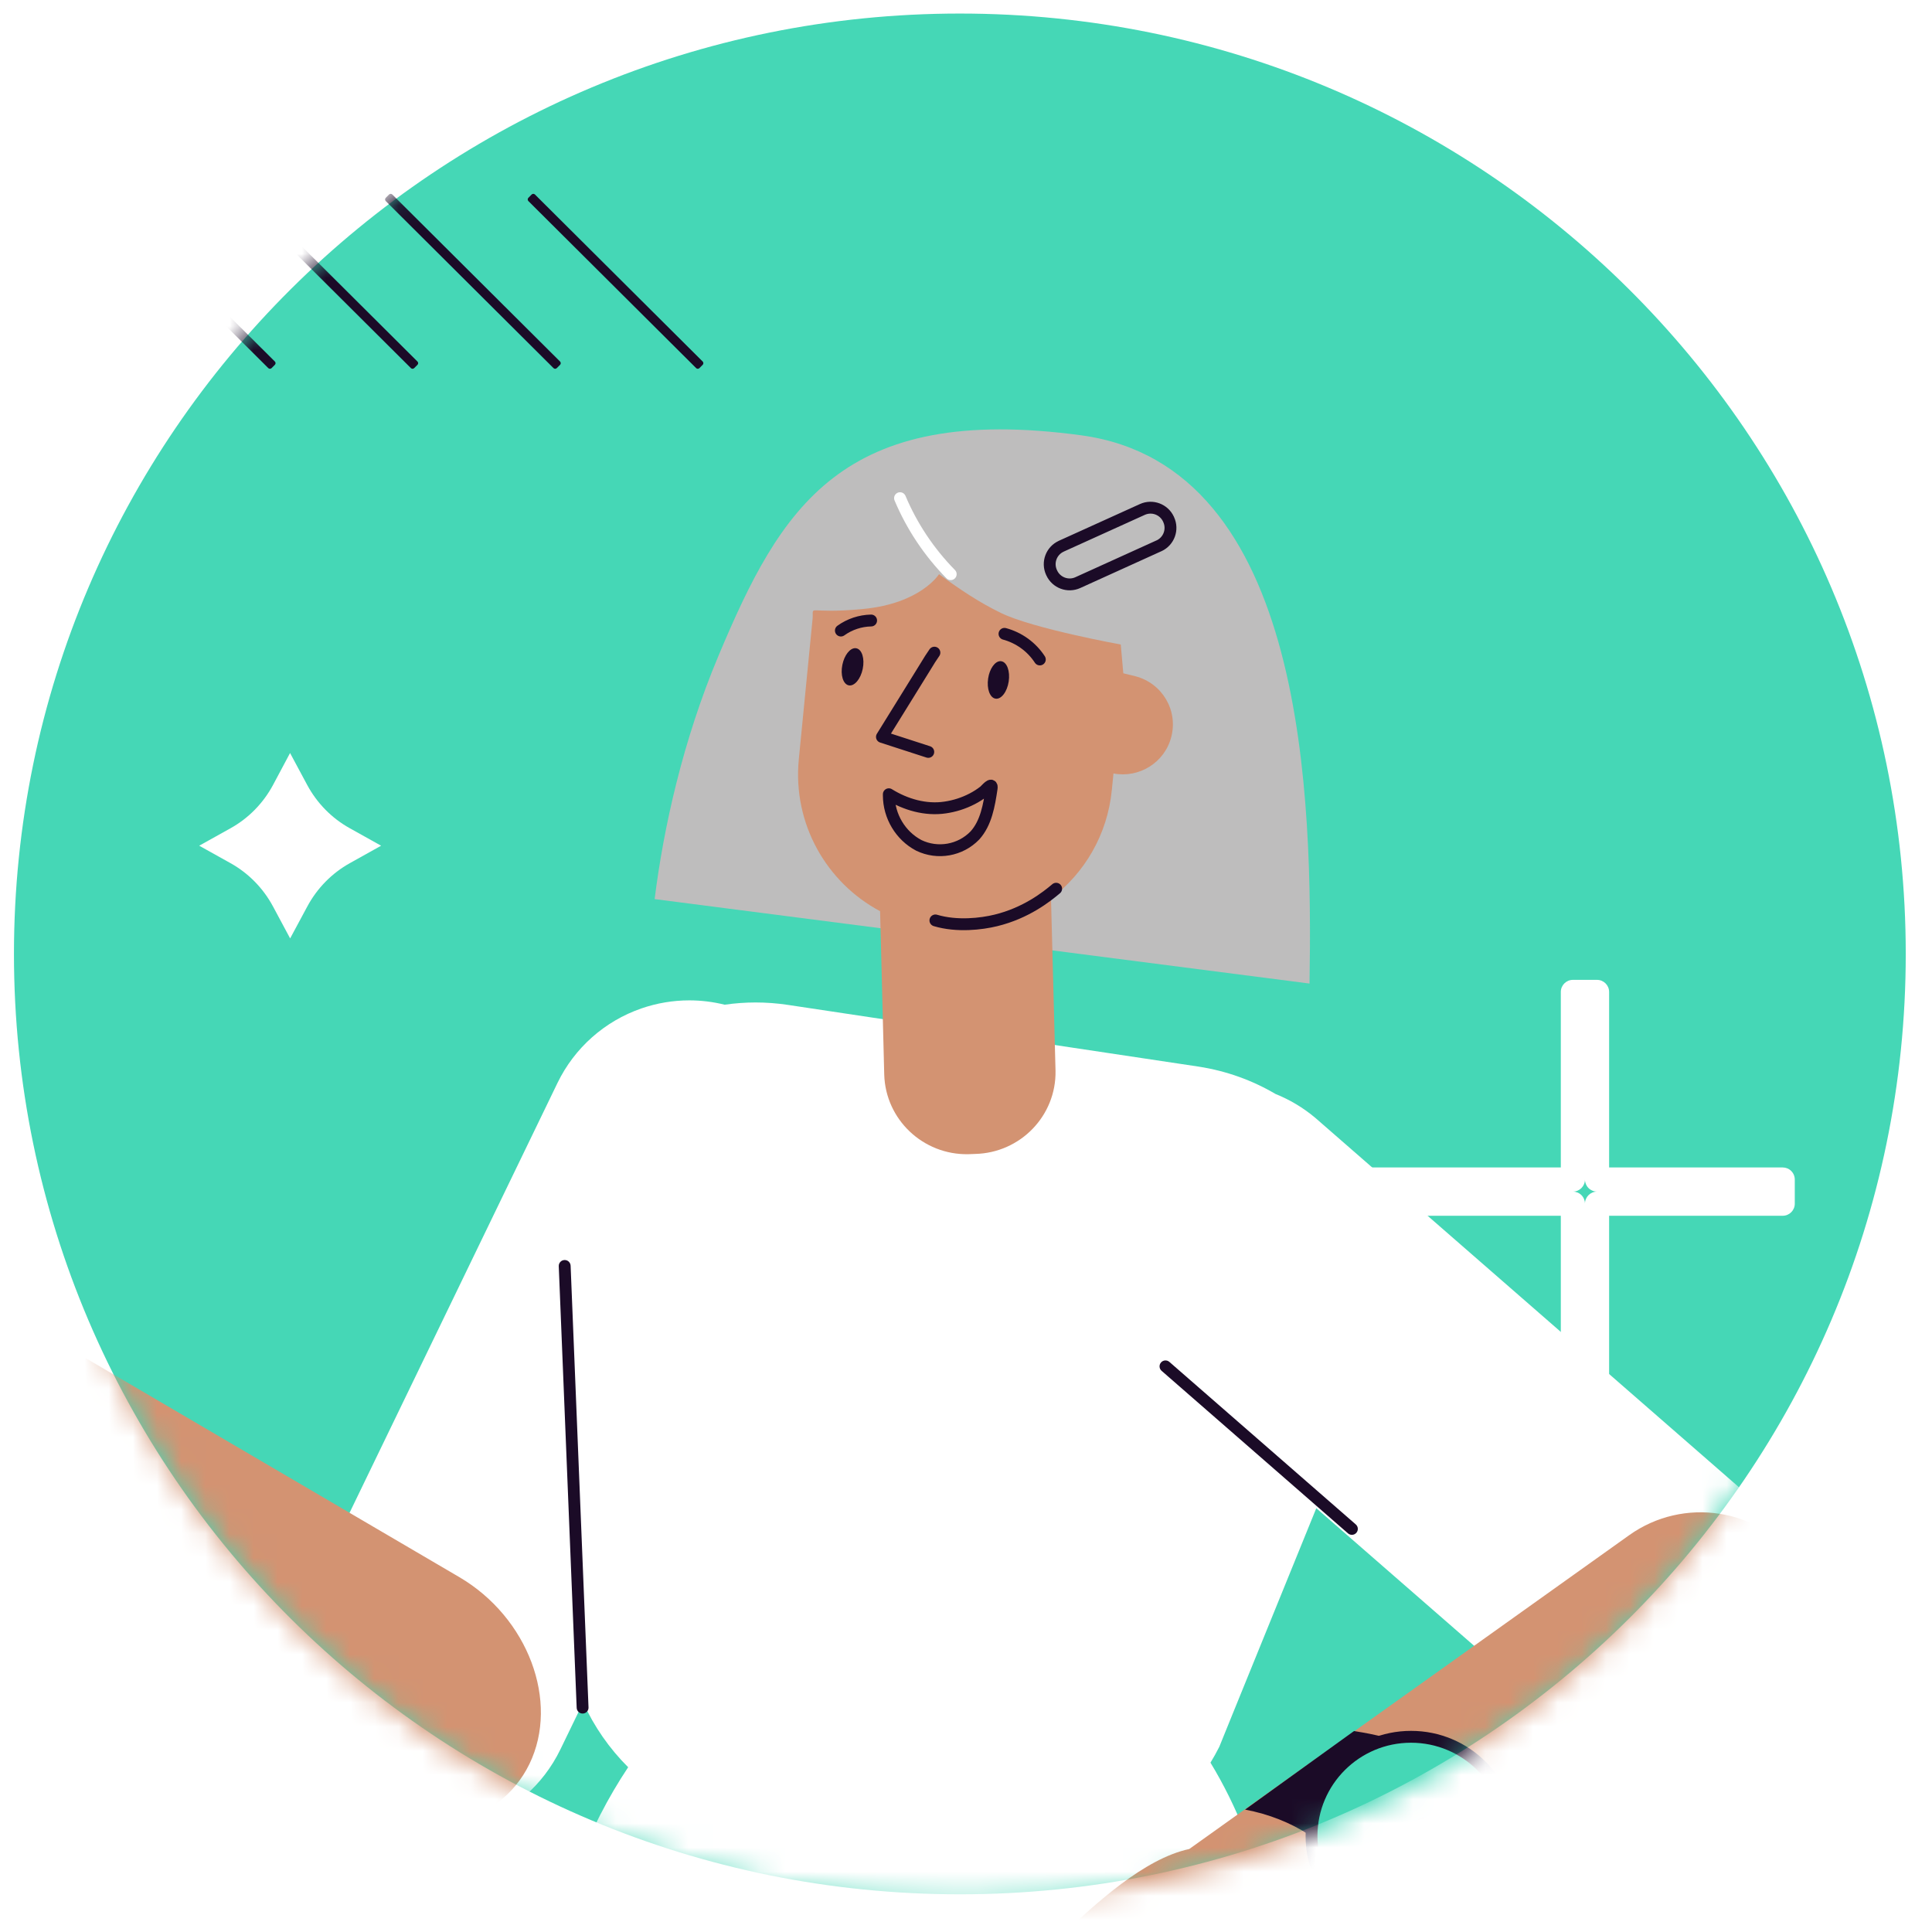 <svg width="80" height="80" viewBox="0 0 80 80" fill="none" xmlns="http://www.w3.org/2000/svg">
<rect x="0" y="0" width="80" height="80" fill="#808080" stroke="none"/>
<g clip-path="url(#clip0)">
<path d="M80 0H0V80H80V0Z" fill="white"/>
<path d="M93.491 -14H-14V93H93.491V-14Z" fill="white"/>
<path d="M39.745 78.439C61.377 78.439 78.913 61.005 78.913 39.5C78.913 17.995 61.377 0.561 39.745 0.561C18.114 0.561 0.578 17.995 0.578 39.5C0.578 61.005 18.114 78.439 39.745 78.439Z" fill="#45D7B6"/>
<mask id="mask0" mask-type="alpha" maskUnits="userSpaceOnUse" x="0" y="0" width="79" height="79">
<path fill-rule="evenodd" clip-rule="evenodd" d="M39.745 78.766C61.296 78.766 78.766 61.186 78.766 39.5C78.766 17.814 61.296 0.234 39.745 0.234C18.195 0.234 0.725 17.814 0.725 39.5C0.725 61.186 18.195 78.766 39.745 78.766Z" fill="white"/>
</mask>
<g mask="url(#mask0)">
<path fill-rule="evenodd" clip-rule="evenodd" d="M23.089 44.833C23.79 43.39 25.037 42.284 26.555 41.758C27.2 41.535 27.872 41.423 28.542 41.423C29.034 41.423 29.526 41.483 30.006 41.603C30.426 41.542 30.854 41.51 31.287 41.51C31.725 41.51 32.169 41.542 32.615 41.609L49.636 44.167C50.793 44.346 51.865 44.739 52.816 45.299C53.397 45.532 53.951 45.859 54.456 46.281L73.18 62.606C73.705 63.062 74.147 63.605 74.484 64.213C75.736 66.448 75.451 69.225 73.773 71.161L73.763 71.178C71.546 73.697 67.706 73.954 65.171 71.756L60.77 67.913L54.505 62.452L51.042 70.966L50.487 72.335C50.373 72.559 50.252 72.777 50.123 72.988C52.311 76.588 53.383 81.235 52.838 86.159L52.179 86.087C50.553 91.065 44.142 94.469 36.772 93.94C28.487 93.346 22.117 88.002 22.557 82.007L22.676 82.016C23.164 78.693 24.346 75.678 26.011 73.177C25.235 72.406 24.602 71.497 24.147 70.495L23.204 72.441C21.747 75.443 18.128 76.699 15.119 75.245C12.111 73.766 10.856 70.146 12.304 67.128L23.089 44.833Z" fill="white"/>
<path fill-rule="evenodd" clip-rule="evenodd" d="M14.457 74.708C17.309 76.377 20.666 75.626 21.922 73.044C23.174 70.457 21.863 66.973 19.017 65.304L-2.162 52.891C-2.437 52.729 -2.722 52.592 -3.007 52.474C-3.016 52.277 -3.036 52.076 -3.065 51.875C-3.335 50.015 -4.288 48.37 -5.667 47.207C-5.652 47.119 -5.647 47.031 -5.647 46.937C-5.647 46.839 -5.652 46.741 -5.667 46.642L-7.453 34.333C-7.615 33.248 -8.622 32.492 -9.711 32.649L-9.726 32.654C-9.726 32.651 -9.726 32.65 -9.727 32.65C-9.727 32.649 -9.728 32.649 -9.731 32.649C-10.816 32.811 -11.571 33.818 -11.409 34.907L-10.536 40.92L-12.155 36.63C-12.543 35.604 -13.692 35.084 -14.718 35.466C-15.743 35.854 -16.264 36.998 -15.876 38.023L-13.569 44.144L-15.331 43.584C-15.606 43.502 -15.896 43.482 -16.18 43.521C-16.249 43.531 -16.313 43.545 -16.377 43.565C-16.804 43.58 -17.211 43.727 -17.54 43.987L-22.34 47.703C-23.199 48.39 -23.351 49.641 -22.674 50.506C-21.987 51.37 -20.73 51.517 -19.866 50.834L-15.743 47.654C-15.626 47.565 -14.799 47.88 -14.271 48.081C-14.07 48.158 -13.912 48.218 -13.854 48.233C-12.941 48.473 -12.136 49.019 -11.566 49.774C-11.012 50.486 -10.766 51.389 -10.894 52.282C-11.233 54.231 -13.353 55.271 -15.125 55.389C-16.894 55.506 -18.149 54.199 -19.302 52.999C-19.502 52.79 -19.7 52.584 -19.896 52.391C-20.505 51.772 -21.442 51.61 -22.222 51.997C-22.998 52.386 -23.435 53.235 -23.302 54.089C-23.243 54.511 -23.047 54.903 -22.743 55.202C-22.299 55.64 -21.859 56.131 -21.41 56.633C-20.288 57.884 -19.112 59.197 -17.692 59.895C-15.704 60.871 -13.584 61.549 -11.336 61.279C-10.438 61.171 -9.549 60.93 -8.7 60.572C-8.175 61.245 -7.512 61.839 -6.732 62.295L14.457 74.708ZM74.599 64.793C76.122 66.934 75.764 69.879 73.773 71.596C73.66 71.696 73.546 71.788 73.422 71.877L71.575 73.195L55.208 84.871L59.008 91.785C59.554 92.786 59.189 94.039 58.191 94.592C58.08 94.65 57.966 94.701 57.848 94.742L58.203 95.379C58.749 96.381 58.382 97.635 57.382 98.186C56.384 98.731 55.138 98.519 54.588 97.521L50.414 89.569L55.242 98.769C55.75 99.787 55.214 101.181 54.195 101.689C53.171 102.195 51.929 101.782 51.416 100.763C51.301 100.534 51.092 100.109 50.815 99.548C49.264 96.398 45.602 88.964 44.689 87.882C43.645 86.646 42.803 87.089 41.751 87.643C41.496 87.777 41.229 87.918 40.944 88.043L36.2 90.41C35.182 90.912 33.95 90.499 33.444 89.486C32.937 88.473 33.346 87.242 34.359 86.733C34.992 86.414 35.638 86.109 36.286 85.803C37.547 85.208 38.812 84.611 39.989 83.909C40.82 83.415 41.51 82.659 42.204 81.898C42.603 81.46 43.004 81.021 43.433 80.629C43.6 80.478 43.777 80.312 43.965 80.137C45.383 78.817 47.369 76.967 49.244 76.564L60.763 68.347L67.465 63.566C69.712 61.967 72.826 62.446 74.486 64.646C74.512 64.677 74.537 64.71 74.561 64.744L74.599 64.793Z" fill="#D39372"/>
<path fill-rule="evenodd" clip-rule="evenodd" d="M-10.441 40.752C-10.315 40.703 -10.173 40.766 -10.124 40.893L-8.249 45.731C-8.2 45.857 -8.263 45.999 -8.389 46.048C-8.516 46.097 -8.658 46.034 -8.707 45.908L-10.582 41.07C-10.63 40.944 -10.568 40.801 -10.441 40.752ZM-16.008 45.677C-16.077 45.56 -16.227 45.522 -16.344 45.59C-16.461 45.659 -16.5 45.81 -16.431 45.926L-16.08 46.521L-15.934 47.458C-15.913 47.591 -15.787 47.683 -15.653 47.662C-15.519 47.641 -15.428 47.516 -15.449 47.382L-15.602 46.399C-15.607 46.368 -15.617 46.339 -15.633 46.312L-16.008 45.677ZM54.42 88.054C54.564 87.978 54.742 88.033 54.818 88.177L58.152 94.476C58.228 94.619 58.173 94.798 58.03 94.874C57.886 94.95 57.708 94.895 57.632 94.751L54.298 88.452C54.222 88.309 54.277 88.13 54.42 88.054ZM50.191 89.115C50.336 89.04 50.514 89.095 50.589 89.239L55.073 97.774C55.149 97.918 55.094 98.096 54.95 98.172C54.806 98.247 54.628 98.192 54.552 98.048L50.068 89.513C49.992 89.369 50.047 89.191 50.191 89.115ZM-13.527 43.863C-13.65 43.804 -13.796 43.857 -13.854 43.979C-13.912 44.102 -13.86 44.248 -13.738 44.306L-13.04 44.637L-8.711 47.17C-8.594 47.239 -8.444 47.199 -8.376 47.082C-8.307 46.965 -8.346 46.815 -8.463 46.747L-12.801 44.208C-12.807 44.205 -12.813 44.202 -12.819 44.199L-13.527 43.863Z" fill="#1B0B27"/>
<path d="M51.556 74.931C55.548 75.694 57.595 79.067 57.803 83.03L62.6 79.564C62.525 77.686 61.75 75.491 60.497 74.064C59.086 72.412 57.891 71.959 56.066 71.68L51.556 74.931Z" fill="#1B0B27"/>
<path d="M54.308 76.028C54.308 78.298 56.152 80.139 58.428 80.139C60.704 80.139 62.548 78.298 62.548 76.028C62.548 73.757 60.704 71.917 58.428 71.917C56.152 71.917 54.308 73.757 54.308 76.028Z" fill="#45D7B6" stroke="#1B0B27" stroke-width="0.491" stroke-linecap="round" stroke-linejoin="round"/>
<path d="M58.093 78.06L58.926 75.49L61.322 76.481" stroke="#1B0B27" stroke-width="0.491" stroke-linecap="round" stroke-linejoin="round"/>
<path fill-rule="evenodd" clip-rule="evenodd" d="M23.628 52.41C23.622 52.275 23.508 52.169 23.373 52.175C23.237 52.18 23.132 52.294 23.137 52.43L23.879 70.719C23.885 70.855 23.999 70.96 24.134 70.954C24.27 70.949 24.375 70.835 24.369 70.699L23.628 52.41ZM48.421 56.393C48.319 56.304 48.164 56.315 48.075 56.417C47.986 56.519 47.997 56.674 48.099 56.763L55.818 63.494C55.92 63.583 56.075 63.572 56.164 63.47C56.253 63.368 56.243 63.213 56.141 63.124L48.421 56.393Z" fill="#1B0B27"/>
<path d="M54.225 40.727L27.107 37.23C27.475 34.285 28.272 30.675 29.745 27.168C32.322 21.033 34.837 16.677 44.777 18.026C54.115 19.294 54.348 33.119 54.225 40.727Z" fill="#BEBDBD"/>
<path d="M46.107 32.028L46.038 32.715C45.857 34.569 44.9 36.165 43.52 37.205L43.707 44.337C43.742 46.198 42.254 47.738 40.379 47.782L40.094 47.793C38.22 47.827 36.664 46.355 36.614 44.489L36.443 37.731C34.224 36.548 32.821 34.114 33.076 31.453V31.448L33.65 25.598C33.684 25.012 33.373 25.444 35.753 25.215C38.133 24.987 38.883 23.775 38.883 23.775C39.733 24.397 40.534 24.94 41.463 25.389C42.803 26.036 46.408 26.688 46.408 26.688L46.514 27.88L47.015 28.002C48.129 28.292 48.792 29.421 48.497 30.526C48.222 31.58 47.167 32.229 46.107 32.028Z" fill="#D39372"/>
<path d="M38.438 31.135L36.519 30.513C36.519 30.513 38.612 27.137 38.511 27.295L38.692 27.025" stroke="#1B0B27" stroke-width="0.491" stroke-linecap="round" stroke-linejoin="round"/>
<path fill-rule="evenodd" clip-rule="evenodd" d="M36.804 32.939C36.807 33.796 37.285 34.605 38.048 35.006C38.829 35.382 39.764 35.217 40.367 34.596C40.835 34.08 40.957 33.341 41.061 32.65C41.106 32.347 40.823 32.703 40.749 32.762C40.594 32.883 40.428 32.989 40.253 33.079C39.903 33.26 39.525 33.381 39.134 33.437C38.329 33.558 37.494 33.317 36.804 32.888V32.939Z" stroke="#1B0B27" stroke-width="0.491" stroke-linejoin="round"/>
<path d="M40.917 28.091C40.851 28.519 40.989 28.895 41.224 28.93C41.459 28.966 41.703 28.648 41.768 28.22C41.833 27.791 41.696 27.415 41.46 27.38C41.449 27.378 41.436 27.377 41.425 27.377C41.201 27.377 40.978 27.685 40.917 28.091Z" fill="#1B0B27"/>
<path d="M34.881 27.526C34.794 27.949 34.911 28.331 35.145 28.379C35.377 28.425 35.637 28.12 35.724 27.696C35.811 27.272 35.693 26.891 35.459 26.844C35.444 26.84 35.428 26.839 35.411 26.839C35.192 26.839 34.962 27.131 34.881 27.526Z" fill="#1B0B27"/>
<path d="M36.071 25.694C35.621 25.703 35.184 25.848 34.819 26.11" stroke="#1B0B27" stroke-width="0.491" stroke-linecap="round" stroke-linejoin="round"/>
<path d="M43.057 27.307C42.718 26.787 42.196 26.409 41.594 26.246" stroke="#1B0B27" stroke-width="0.491" stroke-linecap="round" stroke-linejoin="round"/>
<path fill-rule="evenodd" clip-rule="evenodd" d="M43.946 22.617L43.941 22.62C43.531 22.809 43.352 23.294 43.541 23.704L43.55 23.723C43.738 24.131 44.221 24.311 44.63 24.125L47.987 22.602C47.989 22.602 47.99 22.601 47.992 22.601C48.402 22.411 48.581 21.926 48.392 21.516L48.384 21.497C48.195 21.089 47.712 20.91 47.304 21.095L43.946 22.617Z" stroke="#1B0B27" stroke-width="0.491" stroke-linejoin="round"/>
<path d="M39.367 23.775C38.474 22.867 37.761 21.799 37.268 20.628" stroke="white" stroke-width="0.491" stroke-linecap="round" stroke-linejoin="round"/>
<path d="M38.733 38.113C39.63 38.381 40.644 38.257 41.233 38.113C42.483 37.81 43.335 37.136 43.733 36.8" stroke="#1B0B27" stroke-width="0.491" stroke-linecap="round" stroke-linejoin="round"/>
<path d="M12.011 31.181L11.306 32.503C10.9 33.26 10.289 33.883 9.546 34.296L8.249 35.019L9.546 35.742C10.289 36.157 10.9 36.779 11.306 37.537L12.014 38.858L12.724 37.537C13.13 36.779 13.741 36.157 14.485 35.742L15.781 35.019L14.485 34.296C13.74 33.883 13.128 33.261 12.72 32.503L12.011 31.181Z" fill="white"/>
<path d="M65.13 57.938H64.63C64.63 58.214 64.854 58.438 65.13 58.438V57.938ZM65.13 49.842H65.63C65.63 49.709 65.578 49.582 65.484 49.488C65.39 49.394 65.263 49.342 65.13 49.342V49.842ZM66.13 57.938V58.438C66.406 58.438 66.63 58.214 66.63 57.938H66.13ZM66.13 49.842V49.342C65.854 49.342 65.63 49.566 65.63 49.842H66.13ZM73.818 49.842V50.342C74.094 50.342 74.318 50.118 74.318 49.842H73.818ZM73.818 48.842H74.318C74.318 48.709 74.265 48.582 74.171 48.488C74.078 48.394 73.95 48.342 73.818 48.342V48.842ZM66.13 48.842H65.63C65.63 48.974 65.683 49.102 65.777 49.195C65.871 49.289 65.998 49.342 66.13 49.342V48.842ZM66.13 41.074H66.63C66.63 40.798 66.406 40.574 66.13 40.574V41.074ZM65.13 41.074V40.574C64.854 40.574 64.63 40.798 64.63 41.074H65.13ZM65.13 48.842V49.342C65.406 49.342 65.63 49.118 65.63 48.842H65.13ZM56.274 48.842V48.342C56.142 48.342 56.015 48.394 55.921 48.488C55.827 48.582 55.774 48.709 55.774 48.842H56.274ZM56.274 49.842H55.774C55.774 50.118 55.998 50.342 56.274 50.342V49.842ZM65.63 57.938V49.842H64.63V57.938H65.63ZM66.13 57.438H65.13V58.438H66.13V57.438ZM65.63 49.842V57.938H66.63V49.842H65.63ZM73.818 49.342H66.13V50.342H73.818V49.342ZM73.318 48.842V49.842H74.318V48.842H73.318ZM66.13 49.342H73.818V48.342H66.13V49.342ZM65.63 41.074V48.842H66.63V41.074H65.63ZM65.13 41.574H66.13V40.574H65.13V41.574ZM65.63 48.842V41.074H64.63V48.842H65.63ZM56.274 49.342H65.13V48.342H56.274V49.342ZM56.774 49.842V48.842H55.774V49.842H56.774ZM65.13 49.342H56.274V50.342H65.13V49.342Z" fill="white"/>
<path d="M4.368 8.122L4.435 8.054C4.398 8.017 4.337 8.017 4.299 8.054L4.368 8.122ZM11.314 15.038L11.382 15.106C11.4 15.088 11.41 15.064 11.41 15.038C11.41 15.013 11.4 14.988 11.382 14.97L11.314 15.038ZM4.232 8.259L4.164 8.191C4.146 8.209 4.136 8.233 4.136 8.259C4.136 8.284 4.146 8.309 4.164 8.327L4.232 8.259ZM11.178 15.175L11.11 15.243C11.148 15.28 11.209 15.28 11.246 15.242L11.178 15.175ZM10.272 8.122L10.34 8.054C10.303 8.017 10.242 8.017 10.204 8.054L10.272 8.122ZM17.219 15.038L17.287 15.106C17.305 15.088 17.315 15.064 17.315 15.038C17.315 15.013 17.305 14.988 17.286 14.97L17.219 15.038ZM10.137 8.259L10.069 8.191C10.051 8.209 10.04 8.233 10.041 8.259C10.041 8.284 10.051 8.309 10.069 8.327L10.137 8.259ZM17.083 15.175L17.015 15.243C17.053 15.28 17.113 15.28 17.151 15.242L17.083 15.175ZM23.123 15.038L23.192 15.106C23.209 15.088 23.22 15.064 23.22 15.038C23.219 15.013 23.209 14.988 23.191 14.97L23.123 15.038ZM16.177 8.122L16.245 8.054C16.207 8.017 16.146 8.017 16.109 8.054L16.177 8.122ZM22.988 15.175L22.92 15.243C22.957 15.28 23.018 15.28 23.056 15.242L22.988 15.175ZM16.041 8.259L15.973 8.191C15.955 8.209 15.945 8.233 15.945 8.259C15.945 8.284 15.956 8.309 15.974 8.327L16.041 8.259ZM22.083 8.122L22.151 8.054C22.133 8.036 22.108 8.026 22.083 8.026C22.057 8.026 22.033 8.036 22.015 8.054L22.083 8.122ZM29.029 15.038L29.097 15.106C29.115 15.088 29.125 15.064 29.125 15.038C29.125 15.013 29.115 14.988 29.097 14.97L29.029 15.038ZM21.947 8.259L21.879 8.191C21.842 8.228 21.842 8.289 21.88 8.327L21.947 8.259ZM28.893 15.175L28.826 15.243C28.863 15.28 28.924 15.28 28.962 15.242L28.893 15.175ZM4.3 8.19L11.246 15.107L11.382 14.97L4.435 8.054L4.3 8.19ZM4.3 8.326L4.436 8.19L4.299 8.054L4.164 8.191L4.3 8.326ZM11.246 15.107L4.3 8.19L4.164 8.327L11.11 15.243L11.246 15.107ZM11.246 14.971L11.11 15.107L11.246 15.242L11.382 15.106L11.246 14.971ZM10.205 8.19L17.151 15.107L17.286 14.97L10.34 8.054L10.205 8.19ZM10.205 8.326L10.341 8.19L10.204 8.054L10.069 8.191L10.205 8.326ZM17.151 15.107L10.205 8.19L10.069 8.327L17.015 15.243L17.151 15.107ZM17.15 14.971L17.015 15.107L17.151 15.242L17.287 15.106L17.15 14.971ZM23.191 14.97L16.245 8.054L16.109 8.19L23.055 15.107L23.191 14.97ZM23.056 15.242L23.192 15.106L23.055 14.971L22.919 15.107L23.056 15.242ZM15.974 8.327L22.92 15.243L23.055 15.107L16.109 8.19L15.974 8.327ZM16.109 8.054L15.973 8.191L16.11 8.326L16.245 8.19L16.109 8.054ZM22.015 8.19L28.961 15.107L29.097 14.97L22.151 8.054L22.015 8.19ZM22.015 8.326L22.151 8.19L22.015 8.054L21.879 8.191L22.015 8.326ZM28.961 15.107L22.015 8.19L21.88 8.327L28.826 15.243L28.961 15.107ZM28.961 14.971L28.825 15.107L28.962 15.242L29.097 15.106L28.961 14.971Z" fill="#1B0B27"/>
</g>
</g>
<defs>
<clipPath id="clip0">
<rect width="80" height="80" fill="white"/>
</clipPath>
</defs>
</svg>
